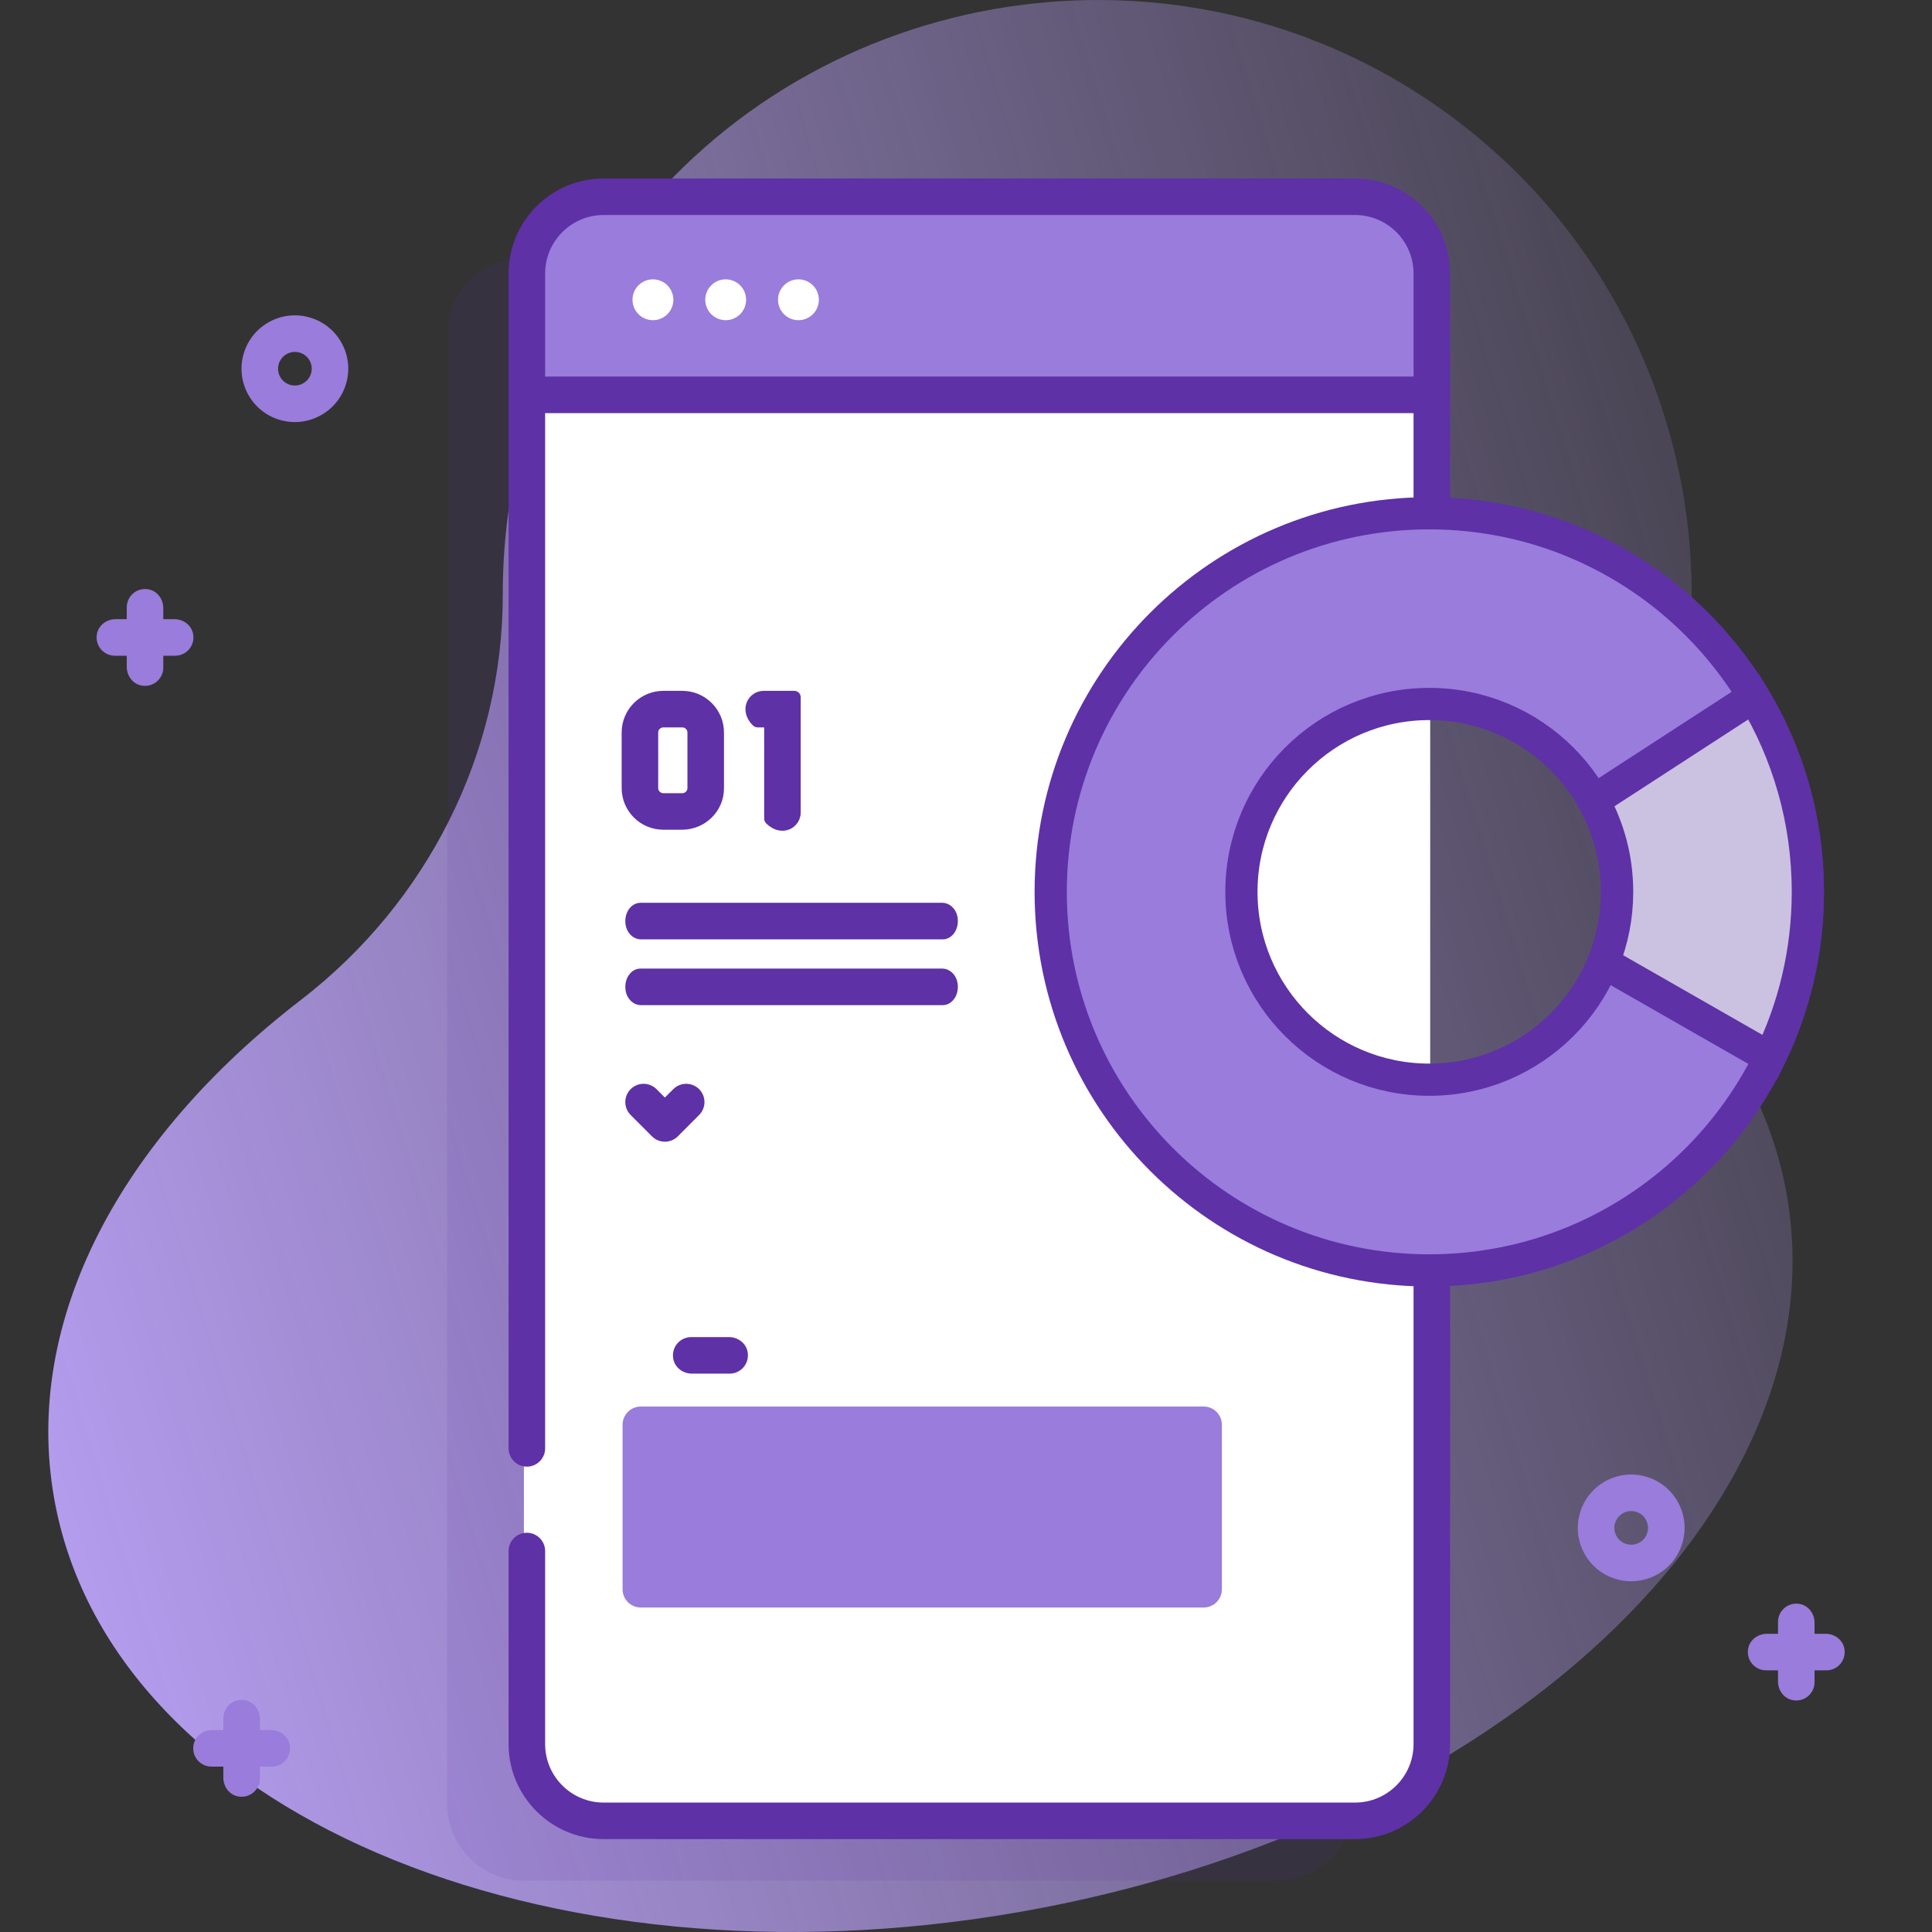 <svg width="120" height="120" viewBox="0 0 120 120" fill="none" xmlns="http://www.w3.org/2000/svg">
<rect x="0" y="0" width="120" height="120" fill="#333333" stroke="none"/>
<g clip-path="url(#clip0)">
<path d="M110.986 74.246C110.481 71.345 109.451 68.619 107.965 66.1C104.072 59.495 102.838 51.706 104.35 44.19C107.149 30.28 101.754 15.397 89.412 6.704C73.252 -4.679 50.763 -1.23 38.792 14.5C33.669 21.232 31.219 29.107 31.229 36.897C31.241 46.792 26.527 56.071 18.687 62.108C7.548 70.684 1.423 81.927 3.352 93.001C6.734 112.407 33.57 123.941 63.292 118.762C93.014 113.582 114.368 93.652 110.986 74.246Z" fill="url(#paint0_linear)"/>
<path opacity="0.11" d="M84.065 45.574V20.796C84.065 18.163 81.931 16.029 79.299 16.029H32.541C29.908 16.029 27.774 18.163 27.774 20.796V112.042C27.774 114.674 29.908 116.809 32.541 116.809H79.299C81.931 116.809 84.065 114.674 84.065 112.042V75.989H84.009V45.574H84.065Z" fill="#5E31A7"/>
<path d="M88.832 16.997V108.244C88.832 110.876 86.698 113.01 84.065 113.01H37.307C34.675 113.01 32.541 110.876 32.541 108.244V16.997C32.541 14.365 34.675 12.231 37.307 12.231H84.065C86.698 12.231 88.832 14.365 88.832 16.997V16.997Z" fill="white"/>
<path d="M88.832 24.488V16.997C88.832 14.365 86.698 12.231 84.065 12.231H37.307C34.675 12.231 32.541 14.365 32.541 16.997V24.488H88.832Z" fill="#997CDB"/>
<path d="M40.555 19.888C41.255 19.888 41.824 19.32 41.824 18.619C41.824 17.918 41.255 17.35 40.555 17.35C39.854 17.35 39.286 17.918 39.286 18.619C39.286 19.32 39.854 19.888 40.555 19.888Z" fill="white"/>
<path d="M45.074 19.888C45.774 19.888 46.342 19.32 46.342 18.619C46.342 17.918 45.774 17.35 45.074 17.35C44.373 17.35 43.805 17.918 43.805 18.619C43.805 19.32 44.373 19.888 45.074 19.888Z" fill="white"/>
<path d="M49.592 19.888C50.293 19.888 50.861 19.32 50.861 18.619C50.861 17.918 50.293 17.35 49.592 17.35C48.892 17.35 48.323 17.918 48.323 18.619C48.323 19.32 48.892 19.888 49.592 19.888Z" fill="white"/>
<path d="M45.32 85.319H42.975C42.43 85.319 41.928 84.954 41.821 84.419C41.675 83.689 42.229 83.049 42.933 83.049H45.278C45.823 83.049 46.325 83.414 46.432 83.949C46.578 84.678 46.024 85.319 45.32 85.319Z" fill="#5E31A7"/>
<path d="M74.759 99.846H39.804C39.177 99.846 38.669 99.338 38.669 98.711V88.497C38.669 87.87 39.177 87.362 39.804 87.362H74.759C75.386 87.362 75.894 87.87 75.894 88.497V98.711C75.894 99.338 75.386 99.846 74.759 99.846Z" fill="#997CDB"/>
<path d="M113.4 101.478H112.705V100.783C112.705 100.238 112.339 99.736 111.804 99.629C111.075 99.484 110.435 100.037 110.435 100.741V101.478H109.74C109.195 101.478 108.693 101.844 108.586 102.378C108.44 103.108 108.994 103.748 109.697 103.748H110.435V104.443C110.435 104.989 110.8 105.49 111.336 105.597C112.065 105.743 112.705 105.189 112.705 104.486V103.748H113.443C114.146 103.748 114.7 103.108 114.554 102.378C114.447 101.844 113.945 101.478 113.4 101.478Z" fill="#997CDB"/>
<path d="M16.837 107.458H16.142V106.763C16.142 106.218 15.777 105.716 15.242 105.609C14.512 105.463 13.873 106.017 13.873 106.721V107.458H13.178C12.632 107.458 12.131 107.824 12.024 108.358C11.877 109.088 12.431 109.728 13.135 109.728H13.873V110.423C13.873 110.969 14.238 111.47 14.773 111.577C15.503 111.723 16.142 111.169 16.142 110.466V109.728H16.88C17.584 109.728 18.137 109.088 17.991 108.358C17.884 107.824 17.383 107.458 16.837 107.458Z" fill="#997CDB"/>
<path d="M10.837 38.458H10.142V37.764C10.142 37.218 9.777 36.717 9.242 36.609C8.513 36.463 7.873 37.017 7.873 37.721V38.458H7.178C6.632 38.458 6.131 38.824 6.024 39.358C5.877 40.088 6.431 40.728 7.135 40.728H7.873V41.423C7.873 41.968 8.238 42.47 8.773 42.577C9.502 42.724 10.142 42.169 10.142 41.466V40.728H10.88C11.584 40.728 12.138 40.088 11.991 39.358C11.884 38.824 11.383 38.458 10.837 38.458Z" fill="#997CDB"/>
<path d="M101.32 98.216C100.989 98.216 100.657 98.166 100.332 98.065C99.487 97.802 98.794 97.226 98.382 96.442C97.97 95.658 97.888 94.761 98.151 93.916C98.694 92.171 100.554 91.192 102.3 91.735C103.146 91.998 103.838 92.574 104.25 93.358C104.662 94.142 104.744 95.039 104.481 95.884C104.218 96.73 103.642 97.422 102.858 97.834C102.376 98.087 101.85 98.216 101.32 98.216V98.216ZM101.317 93.855C100.872 93.855 100.458 94.142 100.319 94.59C100.236 94.856 100.262 95.139 100.392 95.386C100.521 95.633 100.74 95.815 101.006 95.897C101.272 95.98 101.555 95.955 101.802 95.825C102.05 95.695 102.231 95.477 102.314 95.21C102.397 94.944 102.371 94.661 102.241 94.414C102.112 94.167 101.893 93.985 101.627 93.903C101.524 93.87 101.419 93.855 101.317 93.855V93.855Z" fill="#997CDB"/>
<path d="M18.314 26.216C17.989 26.216 17.658 26.168 17.332 26.067C16.486 25.804 15.794 25.227 15.382 24.444C14.97 23.66 14.888 22.763 15.151 21.917C15.414 21.072 15.99 20.38 16.774 19.968C17.558 19.556 18.455 19.474 19.3 19.737C20.146 20 20.838 20.576 21.25 21.36C21.662 22.143 21.744 23.041 21.481 23.886C21.04 25.305 19.727 26.216 18.314 26.216V26.216ZM18.317 21.857C17.871 21.857 17.458 22.144 17.319 22.591C17.236 22.858 17.262 23.141 17.391 23.388C17.521 23.634 17.739 23.816 18.006 23.899C18.555 24.069 19.142 23.762 19.314 23.212C19.397 22.945 19.371 22.663 19.241 22.415C19.111 22.169 18.893 21.987 18.626 21.904C18.523 21.872 18.419 21.857 18.317 21.857ZM20.398 23.547H20.4H20.398Z" fill="#997CDB"/>
<path d="M90.068 73.78H87.798V108.329C87.798 110.331 86.169 111.961 84.166 111.961H37.491C35.488 111.961 33.859 110.331 33.859 108.329V96.338C33.859 95.711 33.351 95.203 32.724 95.203C32.097 95.203 31.589 95.711 31.589 96.338V108.329C31.589 111.583 34.237 114.23 37.491 114.23H84.166C87.421 114.23 90.068 111.583 90.068 108.329V73.78Z" fill="#5E31A7"/>
<path fill-rule="evenodd" clip-rule="evenodd" d="M90.068 16.986V41.321H87.798V25.66H33.859V89.96C33.859 90.587 33.351 91.095 32.724 91.095C32.097 91.095 31.589 90.587 31.589 89.96V16.986C31.589 13.732 34.237 11.085 37.491 11.085H84.166C87.42 11.085 90.068 13.732 90.068 16.986ZM33.859 16.986V23.39H87.798V16.986C87.798 14.984 86.169 13.354 84.166 13.354H37.491C35.488 13.354 33.859 14.984 33.859 16.986Z" fill="#5E31A7"/>
<path d="M112.289 55.394C112.289 68.381 101.762 78.908 88.775 78.908C75.789 78.908 65.261 68.381 65.261 55.394C65.261 42.408 75.789 31.88 88.775 31.88C101.762 31.88 112.289 42.408 112.289 55.394ZM88.775 67.062C95.219 67.062 100.443 61.838 100.443 55.394C100.443 48.95 95.219 43.726 88.775 43.726C82.331 43.726 77.107 48.95 77.107 55.394C77.107 61.838 82.331 67.062 88.775 67.062Z" fill="#997CDB" stroke="#5E31A7" stroke-width="2"/>
<path d="M100.443 55.394C100.443 53.34 99.912 51.408 98.978 49.73L108.928 43.272C111.061 46.811 112.289 50.958 112.289 55.394C112.289 59.088 111.438 62.581 109.921 65.69L99.59 59.78C100.14 58.425 100.443 56.944 100.443 55.394Z" fill="#CBC1E1" stroke="#5E31A7" stroke-width="2"/>
<path d="M58.56 58.345H39.809C39.36 58.345 38.947 57.98 38.859 57.445C38.739 56.715 39.194 56.075 39.774 56.075H58.525C58.974 56.075 59.387 56.44 59.475 56.975C59.596 57.705 59.14 58.345 58.56 58.345Z" fill="#5E31A7"/>
<path d="M58.56 62.431H39.809C39.36 62.431 38.947 62.065 38.859 61.531C38.739 60.801 39.194 60.161 39.774 60.161H58.525C58.974 60.161 59.387 60.526 59.475 61.061C59.596 61.79 59.14 62.431 58.56 62.431Z" fill="#5E31A7"/>
<path d="M41.298 70.913C40.996 70.913 40.707 70.793 40.494 70.58L39.171 69.254C38.728 68.811 38.729 68.092 39.172 67.649C39.616 67.206 40.335 67.207 40.778 67.65L41.297 68.171L41.818 67.65C42.261 67.207 42.979 67.206 43.423 67.649C43.866 68.092 43.867 68.811 43.424 69.254L42.101 70.58C41.888 70.793 41.599 70.913 41.298 70.913V70.913Z" fill="#5E31A7"/>
<path d="M42.363 51.535H41.2C39.771 51.535 38.612 50.377 38.612 48.948V45.498C38.612 44.069 39.771 42.91 41.2 42.91H42.38C43.809 42.91 44.968 44.069 44.968 45.498V48.967C44.968 50.383 43.8 51.535 42.363 51.535ZM40.882 45.498V48.948C40.882 49.123 41.025 49.266 41.2 49.266H42.38C42.556 49.266 42.698 49.123 42.698 48.948V45.498C42.698 45.322 42.556 45.18 42.38 45.18H41.2C41.025 45.18 40.882 45.322 40.882 45.498Z" fill="#5E31A7"/>
<path d="M47.464 50.842V45.18H47.055C46.941 45.18 46.832 45.131 46.753 45.049C45.812 44.072 46.488 42.91 47.436 42.91H49.334C49.555 42.91 49.734 43.089 49.734 43.31V50.465C49.734 51.412 48.574 52.088 47.598 51.151C47.514 51.069 47.464 50.958 47.464 50.842Z" fill="#5E31A7"/>
</g>
<defs>
<linearGradient id="paint0_linear" x1="127" y1="16.5" x2="-28.087" y2="64.215" gradientUnits="userSpaceOnUse">
<stop stop-color="#BFA5FF" stop-opacity="0"/>
<stop offset="0.95" stop-color="#C0A6FF"/>
</linearGradient>
<clipPath id="clip0">
<rect width="120" height="120" fill="white"/>
</clipPath>
</defs>
</svg>
